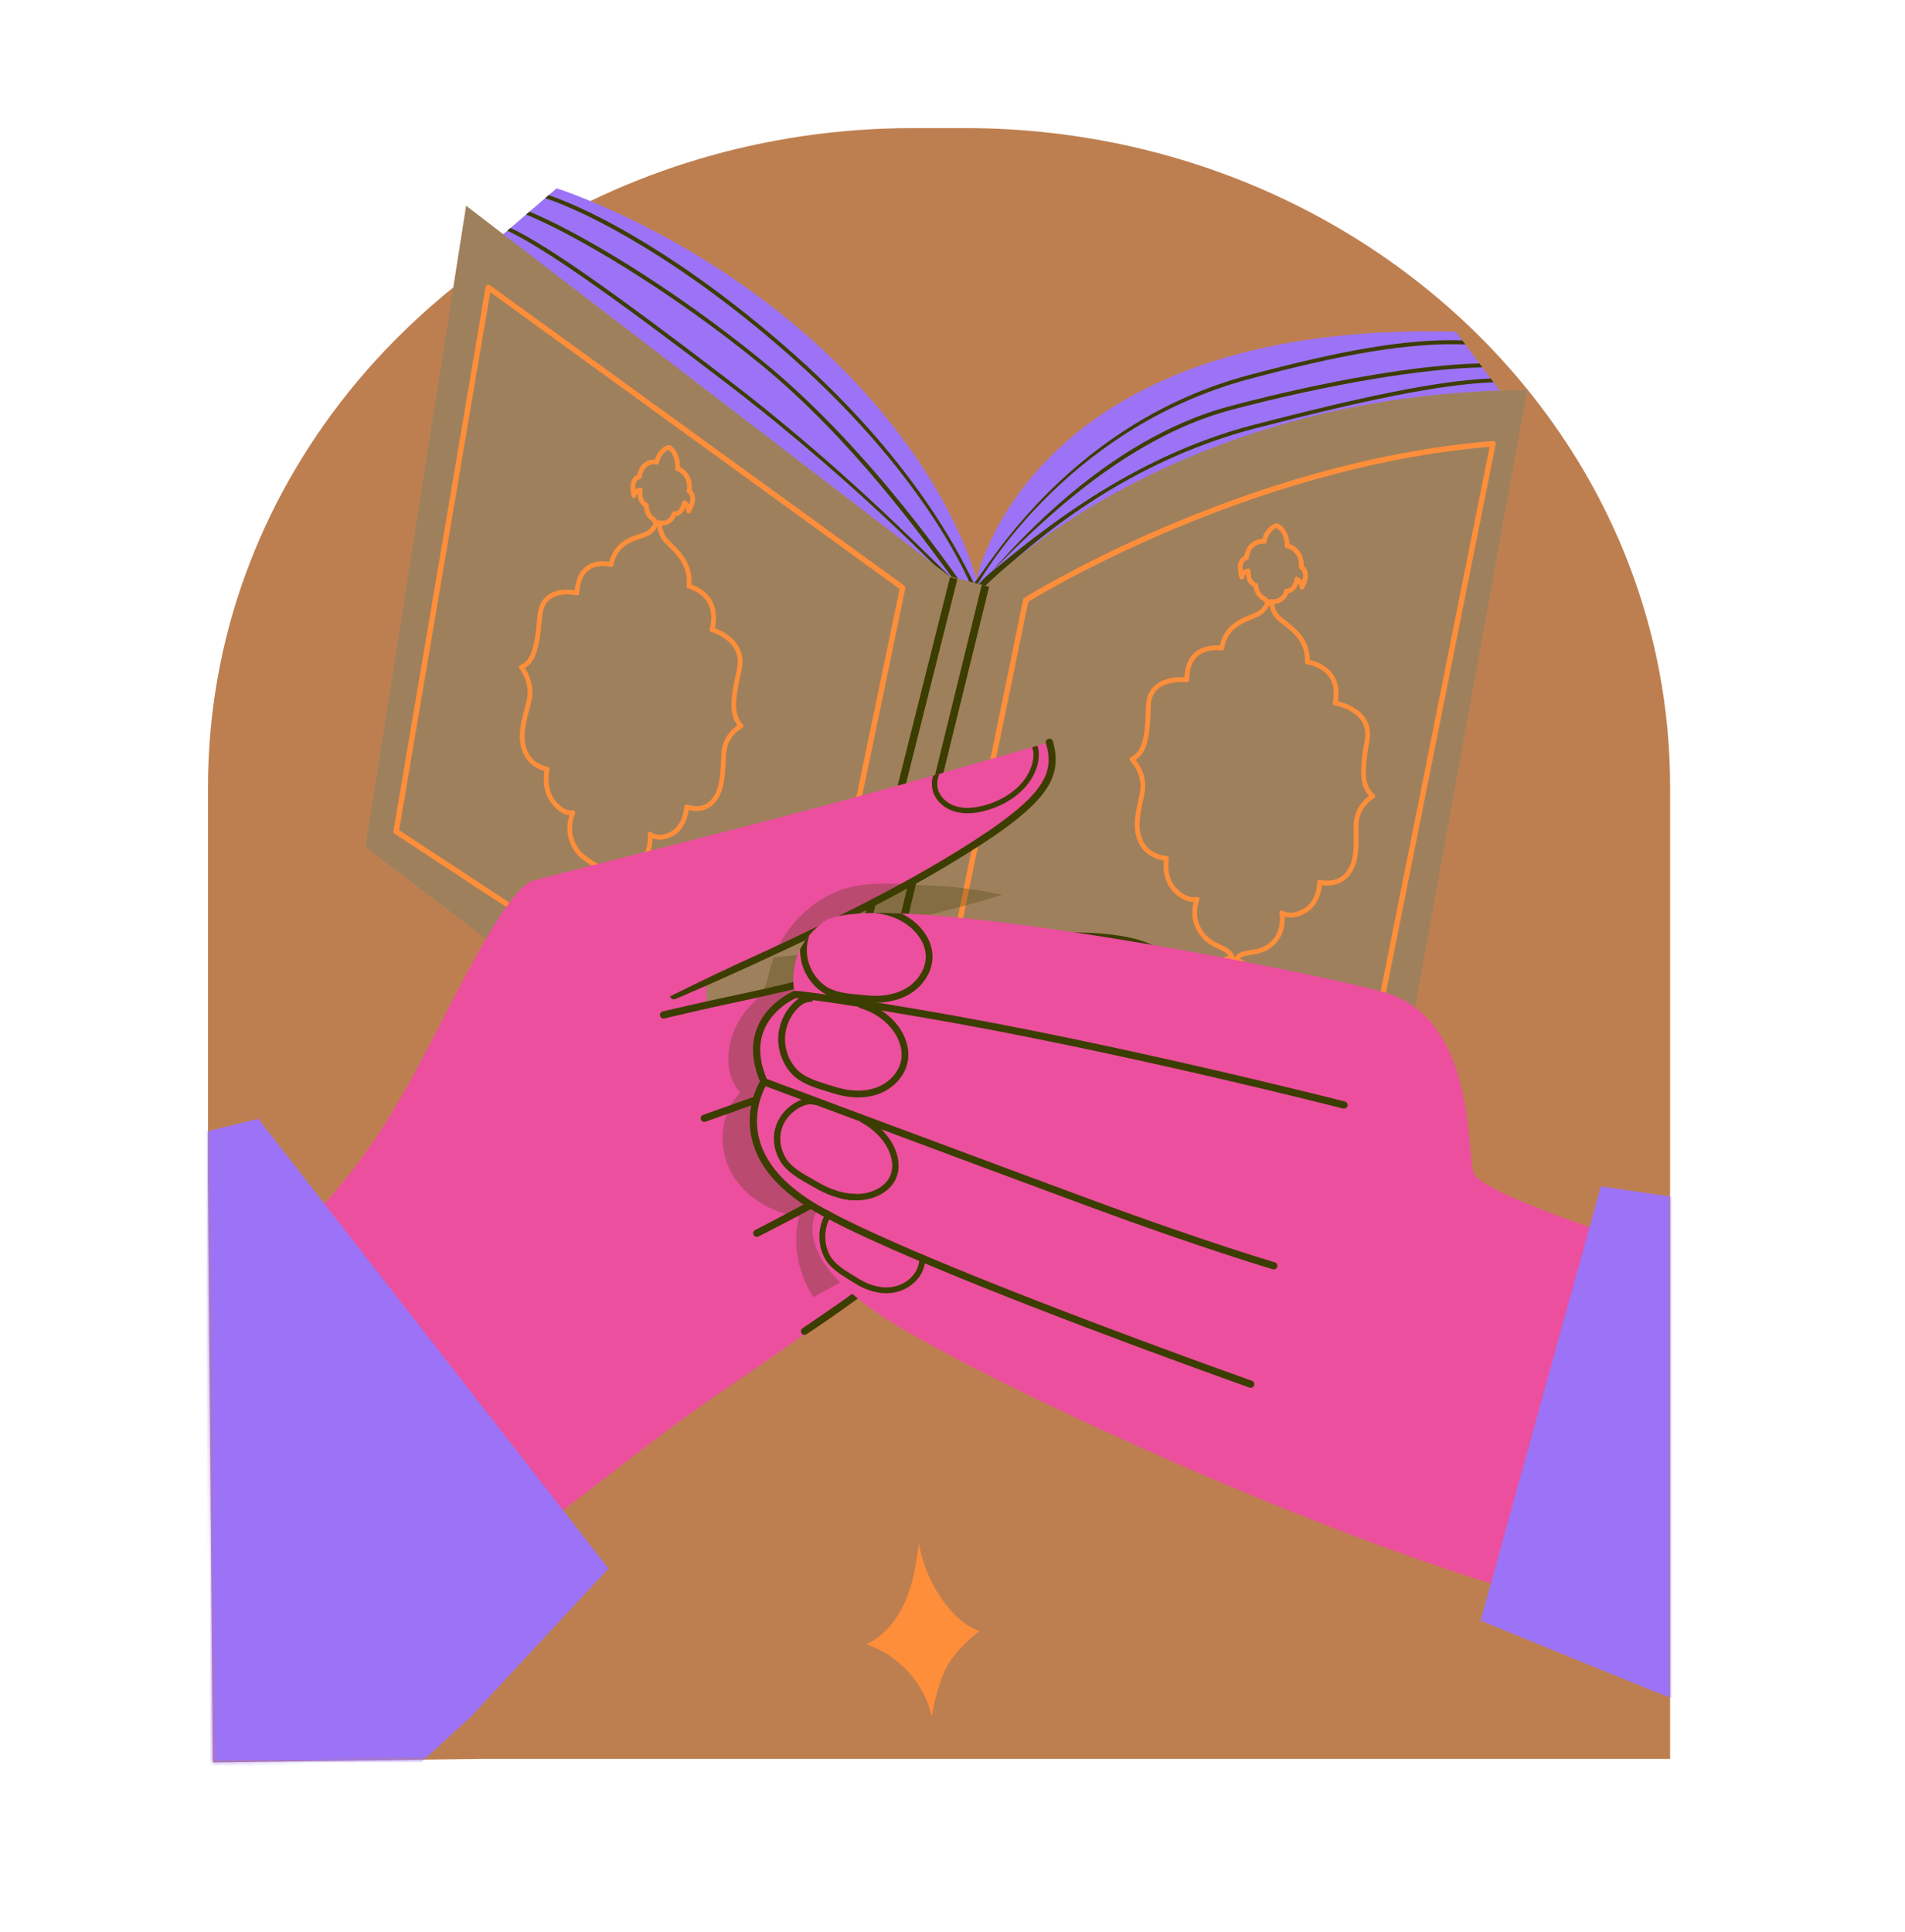 <svg xmlns="http://www.w3.org/2000/svg" xmlns:xlink="http://www.w3.org/1999/xlink" viewBox="0 0 568 576" width="568" height="576" preserveAspectRatio="xMidYMid meet" style="width: 100%; height: 100%; transform: translate3d(0px, 0px, 0px); content-visibility: visible;"><defs><clipPath id="__lottie_element_2526"><rect width="568" height="576" x="0" y="0"></rect></clipPath><g id="__lottie_element_2540"><g transform="matrix(1,0,0,1,279.996,281.269)" opacity="1" style="display: block;"><g opacity="1" transform="matrix(1,0,0,1,0,0)"><path fill="rgb(190,127,80)" fill-opacity="1" d=" M217.966,-46.74 C217.966,-46.74 217.966,91.774 217.966,91.774 C217.966,91.774 217.966,238.322 217.966,238.322 C217.966,238.322 217.966,243.085 217.966,243.085 C217.966,243.085 -137.385,243.085 -137.385,243.085 C-137.385,243.085 -216.514,244.116 -216.514,244.116 C-216.514,244.116 -217.966,69.791 -217.966,69.791 C-217.966,69.791 -217.966,-46.74 -217.966,-46.74 C-217.966,-90.779 -202.448,-131.417 -176.231,-164.177 C-171.625,-169.924 -166.695,-175.434 -161.422,-180.686 C-161.293,-180.837 -161.164,-180.966 -160.97,-181.117 C-158.947,-183.162 -156.859,-185.163 -154.728,-187.079 C-152.64,-188.994 -150.531,-190.867 -148.357,-192.675 C-147.647,-193.299 -146.915,-193.902 -146.183,-194.483 C-145.86,-194.763 -145.515,-195.043 -145.171,-195.301 C-143.32,-196.808 -141.426,-198.293 -139.51,-199.692 C-139.144,-199.993 -138.778,-200.274 -138.412,-200.532 C-136.432,-202.017 -134.431,-203.459 -132.386,-204.837 C-131.977,-205.138 -131.568,-205.418 -131.159,-205.676 C-129.997,-206.472 -128.834,-207.248 -127.65,-208.001 C-93.62,-230.128 -52.293,-243.085 -7.695,-243.085 C-7.695,-243.085 7.717,-243.085 7.717,-243.085 C76.186,-243.085 137.035,-212.521 175.413,-165.189 C176.102,-164.328 176.79,-163.467 177.457,-162.606 C177.78,-162.218 178.082,-161.831 178.383,-161.422 C179.954,-159.377 181.504,-157.31 182.989,-155.201 C183.269,-154.814 183.549,-154.426 183.786,-154.039 C184.668,-152.855 185.486,-151.65 186.261,-150.423 C186.541,-150.057 186.777,-149.691 187.014,-149.325 C187.552,-148.529 188.069,-147.711 188.586,-146.893 C190.631,-143.686 192.59,-140.414 194.419,-137.099 C195.474,-135.226 196.485,-133.333 197.454,-131.417 C198.272,-129.846 199.046,-128.274 199.778,-126.703 C201.909,-122.312 203.847,-117.813 205.59,-113.25 C213.597,-92.479 217.966,-70.094 217.966,-46.74z"></path></g></g></g><g id="__lottie_element_2548"><g transform="matrix(1,0,0,1,279.996,281.269)" opacity="1" style="display: block;"><g opacity="1" transform="matrix(1,0,0,1,0,0)"><path fill="rgb(190,127,80)" fill-opacity="1" d=" M217.966,-46.74 C217.966,-46.74 217.966,91.774 217.966,91.774 C217.966,91.774 217.966,238.322 217.966,238.322 C217.966,238.322 217.966,243.085 217.966,243.085 C217.966,243.085 -137.385,243.085 -137.385,243.085 C-137.385,243.085 -216.514,244.116 -216.514,244.116 C-216.514,244.116 -217.966,69.791 -217.966,69.791 C-217.966,69.791 -217.966,-46.74 -217.966,-46.74 C-217.966,-90.779 -202.448,-131.417 -176.231,-164.177 C-171.625,-169.924 -166.695,-175.434 -161.422,-180.686 C-161.293,-180.837 -161.164,-180.966 -160.97,-181.117 C-158.947,-183.162 -156.859,-185.163 -154.728,-187.079 C-152.64,-188.994 -150.531,-190.867 -148.357,-192.675 C-147.647,-193.299 -146.915,-193.902 -146.183,-194.483 C-145.86,-194.763 -145.515,-195.043 -145.171,-195.301 C-143.32,-196.808 -141.426,-198.293 -139.51,-199.692 C-139.144,-199.993 -138.778,-200.274 -138.412,-200.532 C-136.432,-202.017 -134.431,-203.459 -132.386,-204.837 C-131.977,-205.138 -131.568,-205.418 -131.159,-205.676 C-129.997,-206.472 -128.834,-207.248 -127.65,-208.001 C-93.62,-230.128 -52.293,-243.085 -7.695,-243.085 C-7.695,-243.085 7.717,-243.085 7.717,-243.085 C76.186,-243.085 137.035,-212.521 175.413,-165.189 C176.102,-164.328 176.79,-163.467 177.457,-162.606 C177.78,-162.218 178.082,-161.831 178.383,-161.422 C179.954,-159.377 181.504,-157.31 182.989,-155.201 C183.269,-154.814 183.549,-154.426 183.786,-154.039 C184.668,-152.855 185.486,-151.65 186.261,-150.423 C186.541,-150.057 186.777,-149.691 187.014,-149.325 C187.552,-148.529 188.069,-147.711 188.586,-146.893 C190.631,-143.686 192.59,-140.414 194.419,-137.099 C195.474,-135.226 196.485,-133.333 197.454,-131.417 C198.272,-129.846 199.046,-128.274 199.778,-126.703 C201.909,-122.312 203.847,-117.813 205.59,-113.25 C213.597,-92.479 217.966,-70.094 217.966,-46.74z"></path></g></g></g><mask id="__lottie_element_2548_1" mask-type="alpha"><use xlink:href="#__lottie_element_2548"></use></mask><mask id="__lottie_element_2540_1" mask-type="alpha"><use xlink:href="#__lottie_element_2540"></use></mask></defs><g clip-path="url(#__lottie_element_2526)"><g transform="matrix(1,0,0,1,279.996,281.269)" opacity="1" style="display: block;"><g opacity="1" transform="matrix(1,0,0,1,0,0)"><path fill="rgb(190,127,80)" fill-opacity="1" d=" M217.966,-46.74 C217.966,-46.74 217.966,91.774 217.966,91.774 C217.966,91.774 217.966,238.322 217.966,238.322 C217.966,238.322 217.966,243.085 217.966,243.085 C217.966,243.085 -137.385,243.085 -137.385,243.085 C-137.385,243.085 -216.514,244.116 -216.514,244.116 C-216.514,244.116 -217.966,69.791 -217.966,69.791 C-217.966,69.791 -217.966,-46.74 -217.966,-46.74 C-217.966,-90.779 -202.448,-131.417 -176.231,-164.177 C-171.625,-169.924 -166.695,-175.434 -161.422,-180.686 C-161.293,-180.837 -161.164,-180.966 -160.97,-181.117 C-158.947,-183.162 -156.859,-185.163 -154.728,-187.079 C-152.64,-188.994 -150.531,-190.867 -148.357,-192.675 C-147.647,-193.299 -146.915,-193.902 -146.183,-194.483 C-145.86,-194.763 -145.515,-195.043 -145.171,-195.301 C-143.32,-196.808 -141.426,-198.293 -139.51,-199.692 C-139.144,-199.993 -138.778,-200.274 -138.412,-200.532 C-136.432,-202.017 -134.431,-203.459 -132.386,-204.837 C-131.977,-205.138 -131.568,-205.418 -131.159,-205.676 C-129.997,-206.472 -128.834,-207.248 -127.65,-208.001 C-93.62,-230.128 -52.293,-243.085 -7.695,-243.085 C-7.695,-243.085 7.717,-243.085 7.717,-243.085 C76.186,-243.085 137.035,-212.521 175.413,-165.189 C176.102,-164.328 176.79,-163.467 177.457,-162.606 C177.78,-162.218 178.082,-161.831 178.383,-161.422 C179.954,-159.377 181.504,-157.31 182.989,-155.201 C183.269,-154.814 183.549,-154.426 183.786,-154.039 C184.668,-152.855 185.486,-151.65 186.261,-150.423 C186.541,-150.057 186.777,-149.691 187.014,-149.325 C187.552,-148.529 188.069,-147.711 188.586,-146.893 C190.631,-143.686 192.59,-140.414 194.419,-137.099 C195.474,-135.226 196.485,-133.333 197.454,-131.417 C198.272,-129.846 199.046,-128.274 199.778,-126.703 C201.909,-122.312 203.847,-117.813 205.59,-113.25 C213.597,-92.479 217.966,-70.094 217.966,-46.74z"></path></g></g><g transform="matrix(0.993,0,0,0.993,275.207,485.84)" opacity="1" style="display: block;"><g opacity="1" transform="matrix(1,0,0,1,0,0)"><path fill="rgb(255,142,58)" fill-opacity="1" d=" M16.98,0.425 C8.259,-2.561 0.463,-15.008 -1.251,-26.008 C-1.94,-20.081 -2.899,-14.106 -5.276,-8.633 C-7.653,-3.159 -11.599,1.828 -16.98,4.406 C-7.368,7.542 0.496,16.119 2.603,26.008 C3.413,21.539 4.613,16.804 6.373,12.618 C8.133,8.431 13.256,3.025 16.98,0.425z"></path></g></g><g transform="matrix(0.007,0,0,0.007,245.034,97.79)" opacity="1" style="display: block;"><g opacity="1" transform="matrix(1,0,0,1,0,0)"><path fill="rgb(255,142,58)" fill-opacity="1" d=" M20.331,0.508 C9.889,-3.068 0.554,-17.97 -1.498,-31.141 C-2.323,-24.044 -3.472,-16.891 -6.318,-10.337 C-9.164,-3.783 -13.888,2.188 -20.331,5.275 C-8.822,9.03 0.593,19.301 3.116,31.141 C4.086,25.791 5.523,20.122 7.631,15.109 C9.739,10.096 15.872,3.621 20.331,0.508z"></path></g></g><g transform="matrix(0.006,0,0,0.006,455.141,334.276)" opacity="1" style="display: none;"><g opacity="1" transform="matrix(1,0,0,1,0,0)"><path fill="rgb(255,142,58)" fill-opacity="1" d=" M20.331,0.509 C9.889,-3.067 0.554,-17.97 -1.498,-31.141 C-2.324,-24.044 -3.472,-16.89 -6.318,-10.337 C-9.164,-3.783 -13.888,2.188 -20.331,5.275 C-8.822,9.03 0.593,19.301 3.116,31.141 C4.086,25.791 5.523,20.122 7.631,15.109 C9.739,10.096 15.872,3.622 20.331,0.509z"></path></g></g><g transform="matrix(0.943,0,0,0.943,107.82,334.276)" opacity="1" style="display: none;"><g opacity="1" transform="matrix(1,0,0,1,0,0)"><path fill="rgb(255,142,58)" fill-opacity="1" d=" M20.331,0.509 C9.889,-3.067 0.554,-17.97 -1.498,-31.141 C-2.324,-24.044 -3.472,-16.89 -6.318,-10.337 C-9.164,-3.783 -13.888,2.188 -20.331,5.275 C-8.822,9.03 0.593,19.301 3.116,31.141 C4.086,25.791 5.523,20.122 7.631,15.109 C9.739,10.096 15.872,3.622 20.331,0.509z"></path></g></g><g transform="matrix(0,0,0,0,107.82,334.276)" opacity="1" style="display: block;"><g opacity="1" transform="matrix(1,0,0,1,0,0)"><path fill="rgb(255,142,58)" fill-opacity="1" d=" M20.331,0.509 C9.889,-3.067 0.554,-17.97 -1.498,-31.141 C-2.324,-24.044 -3.472,-16.89 -6.318,-10.337 C-9.164,-3.783 -13.888,2.188 -20.331,5.275 C-8.822,9.03 0.593,19.301 3.116,31.141 C4.086,25.791 5.523,20.122 7.631,15.109 C9.739,10.096 15.872,3.622 20.331,0.509z"></path></g></g><g transform="matrix(0.718,0,0,0.718,364.104,133.694)" opacity="1" style="display: block;"><g opacity="1" transform="matrix(1,0,0,1,0,0)"><path fill="rgb(255,142,58)" fill-opacity="1" d=" M20.331,0.508 C9.889,-3.068 0.554,-17.97 -1.498,-31.141 C-2.324,-24.044 -3.472,-16.891 -6.318,-10.337 C-9.164,-3.783 -13.888,2.188 -20.331,5.275 C-8.822,9.03 0.593,19.301 3.116,31.141 C4.086,25.791 5.523,20.122 7.631,15.109 C9.739,10.096 15.872,3.621 20.331,0.508z"></path></g></g><g transform="matrix(1,0,0,1,-260.752,-270.782)" opacity="1" style="display: block;"><g opacity="1" transform="matrix(1,0,0,1,0,0)"><g opacity="1" transform="matrix(1,0,0,1,562.9,404.301)"><path fill="rgb(156,115,247)" fill-opacity="1" d=" M148.773,-12.032 C148.773,-12.032 -20.839,75.881 -20.839,75.881 C-20.839,75.881 -157.059,-59.439 -157.059,-59.439 C-157.059,-59.439 -150.879,-64.748 -150.879,-64.748 C-150.879,-64.748 -149.922,-65.565 -149.922,-65.565 C-149.922,-65.565 -145.278,-69.558 -145.278,-69.558 C-145.278,-69.558 -144.281,-70.42 -144.281,-70.42 C-144.281,-70.42 -139.576,-74.459 -139.576,-74.459 C-139.576,-74.459 -138.56,-75.343 -138.56,-75.343 C-138.56,-75.343 -136.187,-77.385 -136.187,-77.385 C-136.187,-77.385 -93.98,-64.098 -56.325,-28.771 C-18.647,6.578 -10.993,39.398 -10.993,39.398 C-10.993,39.398 4.23,-38.101 131.943,-34.63 C131.943,-34.63 133.863,-32.043 133.863,-32.043 C133.863,-32.043 134.755,-30.841 134.755,-30.841 C134.755,-30.841 138.981,-25.169 138.981,-25.169 C138.981,-25.169 139.854,-24.012 139.854,-24.012 C139.854,-24.012 142.336,-20.677 142.336,-20.677 C142.336,-20.677 143.15,-19.565 143.15,-19.565 C143.15,-19.565 148.773,-12.032 148.773,-12.032z"></path></g><g opacity="1" transform="matrix(1,0,0,1,0,0)"><g opacity="1" transform="matrix(1,0,0,1,564.647,388.691)"><g opacity="1" transform="matrix(1,0,0,1,0,0)"><path fill="rgb(60,61,0)" fill-opacity="1" d=" M133.008,-15.231 C115.655,-15.889 95.166,-12 68.781,-4.977 C12.399,10.043 -12.785,57.004 -13.125,57.458 C-13.125,57.458 -13.715,58.23 -13.715,58.23 C-13.715,58.23 -14.124,57.345 -14.124,57.345 C-14.283,57.027 -26.273,25.566 -67.601,-11.187 C-99.876,-39.888 -127.907,-54.334 -141.323,-58.849 C-141.323,-58.849 -140.307,-59.734 -140.307,-59.734 C-126.352,-54.992 -98.798,-40.433 -66.963,-12.117 C-29.186,21.485 -16.211,50.81 -13.488,56.006 C-8.655,50.107 15.774,7.939 68.568,-6.111 C94.568,-13.031 114.783,-17.024 132.116,-16.434 C132.116,-16.434 133.008,-15.231 133.008,-15.231z"></path></g></g><g opacity="1" transform="matrix(1,0,0,1,564.386,392.73)"><g opacity="1" transform="matrix(1,0,0,1,0,0)"><path fill="rgb(60,61,0)" fill-opacity="1" d=" M138.368,-12.441 C120.608,-12.055 92.924,-7.54 63.556,0.219 C30.789,8.886 4.812,35.726 -8.279,48.746 C-12.409,52.853 -12.773,55.78 -13.658,56.642 C-13.726,56.687 -13.772,56.733 -13.817,56.778 C-13.908,56.846 -13.953,56.891 -13.976,56.914 C-13.976,56.914 -14.407,57.345 -14.407,57.345 C-14.407,57.345 -14.747,56.891 -14.747,56.891 C-14.747,56.891 -14.793,56.846 -14.861,56.778 C-15.111,56.438 -16.653,54.464 -18.985,51.31 C-27.897,39.149 -49.473,8.954 -77.188,-13.615 C-104.997,-36.258 -133.228,-52.474 -146.764,-57.987 C-146.764,-57.987 -145.767,-58.849 -145.767,-58.849 C-131.752,-53.086 -104.048,-36.93 -76.59,-14.568 C-43.179,12.635 -18.128,50.72 -14.294,55.575 C-9.439,50.901 20.687,10.315 63.342,-0.938 C92.328,-8.584 119.561,-13.19 137.495,-13.598 C137.495,-13.598 138.368,-12.441 138.368,-12.441z"></path></g></g><g opacity="1" transform="matrix(1,0,0,1,563.127,395.101)"><g opacity="1" transform="matrix(1,0,0,1,0,0)"><path fill="rgb(60,61,0)" fill-opacity="1" d=" M142.923,-10.365 C126.966,-9.775 103.245,-4.754 71.678,3.452 C22.353,16.271 -8.27,50.936 -12.399,54.271 C-12.467,54.316 -12.513,54.362 -12.558,54.407 C-12.649,54.475 -12.694,54.52 -12.717,54.543 C-12.717,54.543 -13.102,54.861 -13.102,54.861 C-13.102,54.861 -13.488,54.52 -13.488,54.52 C-13.488,54.52 -13.534,54.475 -13.602,54.407 C-15.712,52.524 -43.831,21.992 -86.135,-10.359 C-119.247,-35.679 -140.181,-50.443 -151.106,-55.548 C-151.106,-55.548 -150.149,-56.365 -150.149,-56.365 C-138.846,-51.033 -118.178,-36.282 -85.557,-11.334 C-51.966,14.349 -27.864,39.012 -17.726,48.939 C-15.454,51.162 -13.76,52.683 -13.057,53.318 C-11.968,52.456 -11.378,49.92 -7.02,46.375 C6.746,35.167 33.986,12.047 71.465,2.317 C102.584,-5.76 125.997,-10.841 142.109,-11.476 C142.109,-11.476 142.923,-10.365 142.923,-10.365z"></path></g></g></g></g><g opacity="1" transform="matrix(1,0,0,1,0,0)"><g opacity="1" transform="matrix(1,0,0,1,544.946,481.056)"><path fill="rgb(187,148,118)" fill-opacity="1" d=" M-145.213,-148.93 C-145.213,-148.93 -1.189,-38.522 -1.189,-38.522 C-1.189,-38.522 9.627,-35.626 9.627,-35.626 C9.627,-35.626 65.252,-93.43 171.189,-94.009 C171.189,-94.009 136.042,99.47 136.042,99.47 C136.042,99.47 -37.074,147.426 -37.074,147.426 C-37.074,147.426 -175.243,42.232 -175.243,42.232 C-175.243,42.232 -145.213,-148.93 -145.213,-148.93z"></path></g><g opacity="0.22" transform="matrix(1,0,0,1,544.946,481.056)"><path fill="rgb(60,61,0)" fill-opacity="1" d=" M-145.213,-148.93 C-145.213,-148.93 -1.189,-38.522 -1.189,-38.522 C-1.189,-38.522 9.627,-35.626 9.627,-35.626 C9.627,-35.626 65.252,-93.43 171.189,-94.009 C171.189,-94.009 136.042,99.47 136.042,99.47 C136.042,99.47 -37.074,147.426 -37.074,147.426 C-37.074,147.426 -175.243,42.232 -175.243,42.232 C-175.243,42.232 -145.213,-148.93 -145.213,-148.93z"></path></g></g><g opacity="1" transform="matrix(1,0,0,1,0,0)"><g opacity="1" transform="matrix(1,0,0,1,650.803,503.28)"><path stroke-linecap="round" stroke-linejoin="round" fill-opacity="0" stroke="rgb(255,142,58)" stroke-opacity="1" stroke-width="1.417" d=" M19.255,4.854 C15.871,1.841 15.949,-2.614 17.581,-11.828 C19.218,-21.083 8.034,-22.913 8.034,-22.913 C10.26,-33.912 -0.243,-35.139 -0.243,-35.139 C0.015,-41.919 -4.806,-45.124 -8.005,-47.579 C-10.176,-49.236 -10.764,-51.325 -10.912,-52.509 C-10.452,-53.198 -9.917,-53.151 -9.458,-53.24 C-8.023,-53.52 -6.809,-54.747 -6.46,-56.297 C-5.668,-56.211 -4.639,-56.835 -4.197,-57.524 C-3.756,-58.213 -3.535,-59.03 -3.351,-59.848 C-2.486,-59.267 -1.825,-58.535 -1.843,-57.459 C-1.383,-58.428 -0.831,-59.633 -0.776,-60.709 C-0.721,-61.807 -1.181,-63.013 -2.101,-63.465 C-1.898,-64.864 -2.22,-66.365 -3.001,-67.533 C-3.774,-68.695 -4.989,-69.513 -6.276,-69.75 C-6.221,-70.417 -6.294,-71.214 -6.534,-72.01 C-6.938,-73.56 -7.895,-75.109 -9.33,-75.798 C-9.33,-75.798 -9.33,-75.819 -9.33,-75.819 C-9.348,-75.819 -9.348,-75.819 -9.366,-75.819 C-9.366,-75.819 -9.385,-75.841 -9.403,-75.841 C-9.403,-75.841 -9.403,-75.82 -9.403,-75.798 C-11.169,-75.454 -12.898,-73.021 -13.1,-71.084 C-14.388,-71.235 -15.716,-70.787 -16.705,-69.9 C-17.662,-69.039 -18.25,-67.726 -18.379,-66.392 C-18.397,-66.327 -18.397,-66.285 -18.397,-66.22 C-19.391,-66.048 -20.073,-64.993 -20.218,-63.938 C-20.366,-62.862 -20.071,-61.527 -19.814,-60.451 C-19.611,-61.527 -18.839,-62.044 -17.901,-62.345 C-17.846,-61.484 -17.809,-60.623 -17.514,-59.827 C-17.22,-59.009 -16.355,-58.127 -15.583,-57.976 C-15.528,-56.383 -14.608,-54.812 -13.266,-54.123 C-12.879,-53.929 -12.346,-53.434 -12.052,-52.81 C-12.474,-51.691 -13.47,-49.996 -15.767,-49.065 C-19.373,-47.601 -24.688,-45.922 -25.773,-39.271 C-25.773,-39.271 -36.203,-41.144 -36.185,-29.822 C-36.185,-29.822 -47.436,-31.329 -47.662,-21.879 C-47.828,-14.819 -48.323,-10.621 -50.182,-8.125 C-50.807,-7.286 -51.581,-6.64 -52.573,-6.167 C-52.573,-6.167 -51.507,-5.133 -50.605,-3.368 C-49.648,-1.582 -48.868,0.956 -49.483,3.885 C-50.697,9.718 -52.034,14.493 -49.685,18.866 C-47.331,23.257 -42.236,23.386 -42.236,23.386 C-42.236,23.386 -43.424,28.953 -39.79,32.771 C-36.148,36.602 -33.112,35.569 -33.112,35.569 C-33.112,35.569 -35.474,40.942 -31.733,45.836 C-28.349,50.27 -23.713,49.539 -22.61,53.09 C-23.032,53.176 -23.473,53.165 -23.897,53.219 C-25.35,53.391 -26.638,54.553 -27.08,56.06 C-27.852,55.931 -28.919,56.491 -29.397,57.158 C-29.875,57.804 -30.132,58.621 -30.372,59.418 C-31.218,58.794 -31.806,58.019 -31.751,56.943 C-32.248,57.869 -32.885,59.029 -33.002,60.128 C-33.112,61.204 -32.727,62.431 -31.825,62.948 C-31.862,63.077 -31.88,63.228 -31.88,63.357 C-32.027,64.627 -31.768,65.981 -31.126,67.059 C-30.409,68.264 -29.25,69.147 -27.98,69.47 C-28.256,71.407 -26.16,75.023 -24.376,75.841 C-24.376,75.841 -24.376,75.777 -24.376,75.777 C-22.591,75.346 -19.612,73.021 -19.52,71.041 C-18.214,71.106 -16.918,70.579 -15.988,69.642 C-15.233,68.889 -14.756,67.856 -14.59,66.758 C-14.535,66.457 -14.498,66.155 -14.498,65.854 C-13.523,65.617 -12.898,64.519 -12.806,63.443 C-12.714,62.367 -13.063,61.054 -13.394,59.999 C-13.541,61.075 -14.278,61.635 -15.197,62.022 C-15.271,61.161 -15.362,60.279 -15.712,59.504 C-16.062,58.729 -16.981,57.89 -17.754,57.782 C-17.864,56.189 -18.876,54.683 -20.255,54.08 C-20.66,53.908 -21.101,53.778 -21.506,53.563 C-19.722,50.442 -15.365,52.527 -11.205,49.215 C-6.607,45.556 -7.858,39.637 -7.858,39.637 C-7.858,39.637 -5.099,41.552 -0.813,38.905 C3.472,36.258 3.399,30.489 3.399,30.489 C3.399,30.489 8.392,31.873 11.53,28.315 C14.675,24.742 14.312,19.727 14.27,13.7 C14.233,7.673 19.255,4.854 19.255,4.854z"></path></g><g opacity="1" transform="matrix(1,0,0,1,657.477,449.97)"><path stroke-linecap="round" stroke-linejoin="round" fill-opacity="0" stroke="rgb(255,142,58)" stroke-opacity="1" stroke-width="1.417" d=" M-17.634,0.107 C-17.625,-0.037 -17.623,-0.113 -17.63,-0.107 C-17.63,-0.107 -17.635,-0.03 -17.634,0.107z"></path></g></g><g opacity="1" transform="matrix(1,0,0,1,0,0)"><g opacity="1" transform="matrix(1,0,0,1,433.45,483.962)"><path stroke-linecap="round" stroke-linejoin="round" fill-opacity="0" stroke="rgb(255,142,58)" stroke-opacity="1" stroke-width="1.417" d=" M47.715,-13.54 C49.788,-22.623 39.594,-25.464 39.594,-25.464 C42.329,-36.205 32.73,-38.4 32.73,-38.4 C33.392,-45.137 29.143,-48.772 26.342,-51.509 C24.439,-53.36 24.032,-55.512 23.964,-56.696 C24.44,-57.342 24.933,-57.23 25.357,-57.277 C26.682,-57.428 27.888,-58.547 28.313,-60.054 C29.027,-59.903 30.012,-60.42 30.453,-61.066 C30.912,-61.712 31.167,-62.53 31.388,-63.326 C32.152,-62.659 32.713,-61.883 32.628,-60.807 C33.12,-61.711 33.698,-62.874 33.8,-63.95 C33.936,-65.026 33.58,-66.275 32.764,-66.813 C33.036,-68.191 32.845,-69.727 32.187,-70.967 C31.541,-72.172 30.471,-73.097 29.298,-73.442 C29.587,-75.379 28.806,-78.522 26.852,-79.77 C26.852,-79.77 26.852,-79.792 26.852,-79.792 C26.852,-79.792 26.852,-79.792 26.835,-79.792 C26.835,-79.792 26.818,-79.813 26.801,-79.813 C26.801,-79.813 26.801,-79.791 26.801,-79.77 C25.153,-79.598 23.403,-77.317 23.097,-75.401 C21.925,-75.659 20.668,-75.357 19.7,-74.561 C18.732,-73.765 18.103,-72.431 17.933,-71.053 C16.999,-70.967 16.33,-69.974 16.115,-68.922 C15.895,-67.867 16.098,-66.511 16.268,-65.435 C16.506,-66.468 17.27,-66.92 18.154,-67.135 C18.137,-66.274 18.12,-65.413 18.34,-64.574 C18.561,-63.756 19.309,-62.787 20.022,-62.572 C19.954,-60.958 20.719,-59.322 21.908,-58.526 C22.248,-58.289 22.707,-57.751 22.945,-57.105 C22.486,-56.029 21.47,-54.402 19.292,-53.683 C15.877,-52.564 10.883,-51.38 9.472,-44.858 C9.472,-44.858 -0.024,-47.677 -0.704,-36.377 C-0.704,-36.377 -10.952,-38.896 -11.747,-29.511 C-12.342,-22.473 -13.068,-18.354 -14.907,-16.037 C-15.535,-15.241 -16.3,-14.681 -17.235,-14.272 C-17.235,-14.272 -16.327,-13.148 -15.587,-11.323 C-14.822,-9.45 -14.265,-6.847 -15.009,-3.983 C-16.487,1.721 -18.016,6.348 -16.113,10.933 C-14.21,15.518 -9.539,16.099 -9.539,16.099 C-9.539,16.099 -10.968,21.553 -7.856,25.699 C-4.748,29.853 -1.877,29.1 -1.877,29.1 C-1.877,29.1 -4.399,34.238 -1.247,39.453 C1.233,43.564 4.8,43.866 6.227,46.255 C6.448,46.621 6.619,47.03 6.721,47.525 C6.33,47.59 5.922,47.504 5.514,47.525 C5.412,47.525 5.293,47.552 5.191,47.568 C3.968,47.74 2.864,48.708 2.422,50.086 C1.708,49.871 0.706,50.323 0.213,50.947 C-0.263,51.55 -0.551,52.368 -0.823,53.121 C-1.553,52.411 -2.063,51.593 -1.945,50.538 C-2.455,51.399 -3.114,52.519 -3.286,53.595 C-3.456,54.65 -3.184,55.919 -2.386,56.522 C-2.64,57.62 -2.607,58.825 -2.267,59.901 C-2.199,60.159 -2.11,60.416 -1.995,60.655 C-1.401,61.925 -0.398,62.915 0.757,63.367 C0.519,64.615 1.164,66.66 2.082,68.188 C2.558,69.027 3.135,69.695 3.679,70.039 C3.679,70.039 3.696,69.975 3.696,69.975 C3.917,69.932 4.155,69.867 4.427,69.781 C6.091,69.157 8.283,67.392 8.453,65.691 C9.643,65.885 10.876,65.467 11.8,64.615 C12.718,63.776 13.295,62.398 13.397,60.977 C14.297,60.826 14.952,59.817 15.113,58.739 C15.266,57.684 15.011,56.328 14.773,55.252 C14.569,56.307 13.855,56.802 12.989,57.103 C12.971,56.242 12.938,55.36 12.666,54.542 C12.395,53.746 11.614,52.82 10.9,52.626 C10.883,51.033 10.05,49.44 8.81,48.73 C8.453,48.493 8.045,48.364 7.705,48.106 C9.523,45.157 13.424,47.628 17.457,44.705 C18.494,43.952 19.257,43.047 19.802,42.101 C21.586,39.002 21.11,35.471 21.11,35.471 C21.11,35.471 23.545,37.637 27.651,35.385 C31.762,33.125 32.051,27.356 32.051,27.356 C32.051,27.356 36.561,29.196 39.662,25.936 C42.788,22.643 42.771,17.628 43.094,11.601 C43.416,5.596 48.224,3.249 48.224,3.249 C45.285,-0.066 45.648,-4.498 47.715,-13.54z"></path></g><g opacity="1" transform="matrix(1,0,0,1,444.201,431.355)"><path stroke-linecap="round" stroke-linejoin="round" fill-opacity="0" stroke="rgb(255,142,58)" stroke-opacity="1" stroke-width="1.417" d=" M13.22,-4.78 C13.238,-4.923 13.244,-4.998 13.237,-4.993 C13.237,-4.993 13.228,-4.917 13.22,-4.78z"></path></g></g><g opacity="1" transform="matrix(1,0,0,1,438.649,477.58)"><path stroke-linecap="round" stroke-linejoin="round" fill-opacity="0" stroke="rgb(255,142,58)" stroke-opacity="1" stroke-width="1.637" d=" M-32.299,-121.125 C-32.299,-121.125 91.236,-31.571 91.236,-31.571 C91.236,-31.571 59.809,119.621 59.809,119.621 C59.809,119.621 -59.784,41.073 -59.784,41.073 C-59.784,41.073 -32.299,-121.125 -32.299,-121.125z"></path></g><g opacity="1" transform="matrix(1,0,0,1,638.596,502.392)"><path stroke-linecap="round" stroke-linejoin="round" fill-opacity="0" stroke="rgb(255,142,58)" stroke-opacity="1" stroke-width="1.637" d=" M-102.339,94.809 C-102.339,94.809 -71.978,-52.714 -71.978,-52.714 C-71.978,-52.714 -7.111,-93.334 67.308,-99.32 C67.308,-99.32 33.316,70.602 33.316,70.602 C33.316,70.602 -102.339,94.809 -102.339,94.809z"></path></g><g opacity="1" transform="matrix(1,0,0,1,0,0)"><g opacity="1" transform="matrix(1,0,0,1,521.389,524.791)"><path stroke-linecap="butt" stroke-linejoin="miter" fill-opacity="0" stroke-miterlimit="10" stroke="rgb(60,61,0)" stroke-opacity="1" stroke-width="2.269" d=" M23.726,-81.678 C23.726,-81.678 -17.332,81.678 -17.332,81.678"></path></g><g opacity="1" transform="matrix(1,0,0,1,535.813,528.074)"><path stroke-linecap="butt" stroke-linejoin="miter" fill-opacity="0" stroke-miterlimit="10" stroke="rgb(60,61,0)" stroke-opacity="1" stroke-width="2.269" d=" M18.76,-82.644 C18.76,-82.644 -21.877,82.644 -21.877,82.644"></path></g></g></g><g mask="url(#__lottie_element_2540_1)" style="display: block;"><g transform="matrix(1,0,0,1,-260.752,-270.782)" opacity="1"><g opacity="1" transform="matrix(1,0,0,1,0,0)"><g opacity="1" transform="matrix(1,0,0,1,0,0)"><g opacity="1" transform="matrix(1,0,0,1,477.797,637.863)"><g opacity="1" transform="matrix(1,0,0,1,0,0)"><path fill="rgb(236,79,157)" fill-opacity="1" d=" M131.464,-75.787 C131.386,-74.597 131.074,-73.35 130.596,-71.985 C130.596,-71.985 130.597,-71.963 130.597,-71.963 C129.527,-69.01 127.596,-65.702 124.967,-62.096 C123.733,-60.406 122.352,-58.662 120.823,-56.867 C120.281,-56.209 119.697,-55.549 119.11,-54.91 C109.552,-44.072 98.784,-26.979 83.212,-14.397 C82.515,-13.816 81.815,-13.257 81.117,-12.697 C71.211,-4.747 60.81,3.189 50.724,10.654 C50.001,11.172 49.279,11.689 48.578,12.227 C44.596,15.141 40.695,17.986 36.895,20.716 C36.358,21.093 35.821,21.471 35.304,21.847 C34.685,22.293 34.066,22.741 33.465,23.144 C30.967,24.955 28.531,26.679 26.173,28.349 C24.975,29.197 23.818,30.021 22.66,30.825 C22.66,30.825 22.638,30.826 22.638,30.826 C13.069,37.57 4.81,43.197 -1.046,47.175 C-34.867,70.152 -61.814,96.32 -90.398,109.493 C-118.961,122.687 -127.944,118.479 -127.944,118.479 C-127.944,118.479 -138.935,105.29 -138.935,105.29 C-138.935,105.29 -135.272,6.369 -135.272,6.369 C-111.703,-13.885 -100.108,-35.522 -95.992,-42.625 C-85.535,-60.672 -67.301,-101.776 -58.109,-104.531 C-51.78,-106.424 16.602,-123.027 61.165,-135.855 C61.805,-136.031 62.422,-136.22 63.04,-136.396 C75.195,-139.895 85.088,-142.73 90.715,-144.331 C91.272,-144.49 91.786,-144.645 92.259,-144.782 C93.352,-145.095 94.217,-145.34 94.816,-145.508 C94.816,-145.508 94.812,-145.529 94.812,-145.529 C95.494,-145.714 95.845,-145.808 95.845,-145.808 C95.845,-145.808 106.49,-134.674 64.569,-109.294 C64.569,-109.294 64.548,-109.289 64.548,-109.289 C64.51,-109.26 64.452,-109.225 64.414,-109.196 C58.71,-105.744 51.297,-101.793 43.412,-97.818 C42.384,-97.3 41.355,-96.781 40.324,-96.284 C39.417,-95.812 38.528,-95.363 37.616,-94.915 C29.234,-90.8 20.679,-86.78 13.39,-83.394 C13.29,-83.351 13.168,-83.304 13.072,-83.241 C10.418,-82.036 7.924,-80.893 5.671,-79.875 C-1.615,-76.576 -6.418,-74.468 -6.418,-74.468 C-6.418,-74.468 -6.306,-66.941 -6.306,-66.941 C-6.306,-66.941 -2.327,-67.865 4.28,-69.35 C6.364,-69.821 8.724,-70.331 11.299,-70.875 C11.768,-70.968 12.257,-71.084 12.724,-71.198 C13.363,-71.324 14.024,-71.45 14.682,-71.597 C24.26,-73.579 35.562,-78.015 48.321,-80.125 C48.983,-80.23 49.667,-80.336 50.35,-80.442 C50.348,-80.463 50.348,-80.463 50.348,-80.463 C69.321,-83.532 86.992,-88.425 102.862,-88.298 C114.828,-88.205 124.299,-86.623 128.758,-82.735 C128.85,-82.654 128.941,-82.574 129.01,-82.492 C129.671,-81.907 130.206,-81.25 130.616,-80.52 C131.39,-79.144 131.658,-77.566 131.464,-75.787z"></path></g></g><g opacity="1" transform="matrix(1,0,0,1,527.855,544.575)"><g opacity="1" transform="matrix(1,0,0,1,0,0)"><path fill="rgb(60,61,0)" fill-opacity="1" d=" M15.835,-16.04 C15.117,-15.607 14.399,-15.175 13.66,-14.737 C-4.033,-4.241 -27.81,7.055 -44.702,14.745 C-49.09,16.745 -53,18.508 -56.246,19.93 C-62.052,22.464 -65.664,23.998 -65.785,24.044 C-65.844,24.078 -65.907,24.091 -65.991,24.108 C-66.472,24.208 -66.981,23.964 -67.19,23.483 C-67.411,22.94 -67.796,23.334 -67.223,23.192 C-66.99,23.134 -57.034,18.021 -44.007,12.091 C-27.648,4.643 -5.562,-5.933 11.372,-15.879 C11.764,-16.092 12.172,-16.33 12.561,-16.562 C43.842,-35.132 47.667,-42.277 44.758,-52.219 C44.758,-52.219 44.754,-52.24 44.754,-52.24 C44.595,-52.796 44.934,-53.368 45.487,-53.549 C46.069,-53.691 46.655,-53.376 46.816,-52.82 C50.327,-40.819 43.64,-32.733 15.835,-16.04z"></path></g></g><g opacity="1" transform="matrix(1,0,0,1,539.554,617.234)"><g opacity="1" transform="matrix(1,0,0,1,0,0)"><path fill="rgb(60,61,0)" fill-opacity="1" d=" M70.821,-54.213 C70.821,-54.213 70.822,-54.191 70.822,-54.191 C70.811,-54.019 70.779,-53.844 70.726,-53.647 C70.748,-53.627 70.748,-53.627 70.727,-53.625 C70.109,-49.601 67.718,-44.911 63.923,-39.679 C47.017,-16.37 5.658,21.499 -35.348,49.308 C-36.342,49.971 -37.336,50.635 -38.309,51.297 C-38.475,51.415 -38.665,51.47 -38.859,51.482 C-38.945,51.487 -39.03,51.493 -39.097,51.453 C-39.097,51.453 -39.118,51.454 -39.118,51.454 C-39.401,51.406 -39.648,51.249 -39.814,51.001 C-40.144,50.526 -40.01,49.852 -39.516,49.517 C-38.543,48.855 -37.57,48.214 -36.618,47.553 C17.594,10.775 49.708,-23.249 62.959,-42.055 C65.023,-44.982 66.541,-47.66 67.517,-50.047 C67.517,-50.047 67.516,-50.069 67.516,-50.069 C68.151,-51.681 68.56,-53.127 68.693,-54.472 C68.925,-56.339 68.652,-57.983 67.901,-59.359 C67.685,-59.734 67.446,-60.107 67.145,-60.455 C66.679,-61.031 66.088,-61.532 65.413,-62.01 C61.247,-64.968 53.257,-66.286 42.88,-66.484 C15.931,-67.005 -23.673,-55.264 -57.629,-48.044 C-65.991,-46.266 -73.813,-44.476 -80.696,-42.831 C-81.269,-42.688 -81.852,-43.062 -81.995,-43.636 C-82.137,-44.209 -81.785,-44.793 -81.19,-44.935 C-80.212,-45.166 -75.454,-46.295 -68.16,-47.923 C-64.948,-48.613 -61.226,-49.421 -57.119,-50.295 C-30.092,-55.942 10.277,-68.546 39.761,-68.514 C55.106,-68.497 66.586,-66.278 69.799,-60.401 C70.793,-58.587 71.091,-56.514 70.821,-54.213z"></path></g></g><g opacity="1" transform="matrix(1,0,0,1,543.114,588.727)"><g opacity="1" transform="matrix(1,0,0,1,0,0)"><path fill="rgb(60,61,0)" fill-opacity="1" d=" M-72.307,16.509 C-72.788,16.538 -73.245,16.239 -73.398,15.758 C-73.575,15.192 -73.26,14.588 -72.695,14.408 C-72.695,14.408 62.505,-33.722 62.505,-33.722 C63.071,-33.896 63.675,-33.587 63.855,-33.018 C64.032,-32.452 63.717,-31.849 63.151,-31.669 C63.151,-31.669 -72.048,16.461 -72.048,16.461 C-72.133,16.487 -72.221,16.503 -72.307,16.509z"></path></g></g><g opacity="1" transform="matrix(1,0,0,1,551.357,609.976)"><g opacity="1" transform="matrix(1,0,0,1,0,0)"><path fill="rgb(60,61,0)" fill-opacity="1" d=" M-64.899,29.527 C-65.327,29.553 -65.749,29.317 -65.94,28.903 C-66.19,28.364 -65.954,27.726 -65.415,27.476 C-64.294,26.958 43.509,-29.068 57.088,-47.452 C57.439,-47.93 58.111,-48.032 58.591,-47.678 C59.069,-47.323 59.17,-46.65 58.817,-46.172 C44.913,-27.349 -59.914,27.305 -64.513,29.429 C-64.638,29.487 -64.769,29.519 -64.899,29.527z"></path></g></g><g opacity="1" transform="matrix(1,0,0,1,570.272,527.023)"><g opacity="1" transform="matrix(1,0,0,1,0,0)"><path fill="rgb(60,61,0)" fill-opacity="1" d=" M-0.302,-27.81 C-2.579,-20.353 -9.852,-16.053 -15.909,-14.515 C-16.302,-14.412 -16.696,-14.308 -17.072,-14.23 C-20.024,-13.619 -22.586,-13.655 -24.862,-14.32 C-28.139,-15.279 -30.638,-17.666 -31.411,-20.54 C-31.79,-21.946 -31.737,-23.484 -31.312,-25.013 C-30.672,-25.189 -30.057,-25.383 -29.437,-25.555 C-30.077,-24.003 -30.242,-22.398 -29.863,-20.969 C-29.252,-18.651 -27.117,-16.633 -24.416,-15.853 C-22.118,-15.194 -19.465,-15.242 -16.297,-16.072 C-10.676,-17.498 -3.897,-21.446 -1.818,-28.282 C-1.339,-29.866 -1.164,-31.867 -1.762,-33.489 C-1.205,-33.648 -0.69,-33.799 -0.218,-33.94 C0.48,-31.945 0.265,-29.658 -0.302,-27.81z"></path></g></g></g></g><g opacity="1" transform="matrix(1,0,0,1,382.104,693.33)"><path fill="rgb(156,115,247)" fill-opacity="1" d=" M60.074,45.05 C60.074,45.05 19.221,89.025 19.221,89.025 C19.221,89.025 -65.347,166.759 -65.347,166.759 C-65.347,166.759 -151.074,-12.33 -151.074,-12.33 C-151.074,-12.33 -60.074,-85.15 -60.074,-85.15 C-60.074,-85.15 -44.34,-89.025 -44.34,-89.025 C-44.34,-89.025 -29.962,-70.557 -29.962,-70.557 C-29.962,-70.557 45.976,26.97 45.976,26.97 C45.976,26.97 45.998,26.97 45.998,26.97 C45.998,26.97 60.074,45.05 60.074,45.05z"></path></g></g></g><g mask="url(#__lottie_element_2548_1)" style="display: block;"><g transform="matrix(0.999,0.039,-0.039,0.999,-233.082,-302.87)" opacity="1"><g opacity="0.28" transform="matrix(1,0,0,1,520.775,556.56)"><path fill="rgb(60,61,0)" fill-opacity="1" d=" M30.575,-7.121 C10.988,-0.384 -14.755,5.923 -32.986,10.034 C-32.814,9.604 -32.62,9.195 -32.405,8.786 C-32.211,8.377 -31.996,7.968 -31.759,7.559 C-28.724,2.027 -24.161,-2.708 -18.651,-5.829 C-9.288,-11.124 0.699,-9.897 10.859,-9.94 C16.714,-9.961 22.676,-9.574 28.552,-8.713 C29.585,-8.541 30.619,-8.391 31.652,-8.197 C32.104,-8.111 32.556,-8.046 32.986,-7.96 C32.19,-7.68 31.393,-7.401 30.575,-7.121z"></path></g><g opacity="0.28" transform="matrix(1,0,0,1,541.6,616.255)"><path fill="rgb(60,61,0)" fill-opacity="1" d=" M68.275,-23.767 C49.979,-1.511 3.271,29.097 -39.369,54.388 C-39.434,54.28 -39.519,54.152 -39.584,54.044 C-39.907,53.549 -40.23,53.076 -40.531,52.559 C-44.491,45.973 -46.213,38.072 -44.491,30.625 C-52.907,29.807 -61.173,25.287 -65.435,17.969 C-69.697,10.629 -69.244,0.534 -63.519,-5.708 C-64.617,-6.87 -65.478,-8.162 -66.102,-9.561 C-66.403,-10.207 -66.662,-10.895 -66.834,-11.584 C-68.75,-18.171 -66.295,-26.242 -61.603,-31.645 C-60.441,-32.98 -59.171,-34.206 -58.288,-35.713 C-56.824,-38.145 -56.481,-41.029 -55.835,-43.784 C-55.792,-43.913 -55.77,-44.064 -55.727,-44.193 C-55.684,-44.43 -55.619,-44.646 -55.533,-44.861 C-55.404,-45.399 -55.253,-45.893 -55.081,-46.41 C-27.745,-50.413 16.444,-55.838 45.889,-54.03 C46.341,-53.75 46.772,-53.427 47.181,-53.104 C47.762,-52.695 48.321,-52.244 48.881,-51.813 C52.282,-49.122 55.403,-46.087 58.137,-42.751 C58.653,-42.148 59.127,-41.524 59.6,-40.9 C60.16,-40.19 60.676,-39.436 61.193,-38.683 C62.786,-36.337 64.164,-33.904 65.326,-31.386 C65.649,-30.74 65.95,-30.073 66.23,-29.406 C66.682,-28.351 67.091,-27.297 67.457,-26.199 C67.543,-26.005 67.629,-25.811 67.672,-25.596 C67.887,-24.993 68.103,-24.391 68.275,-23.767z"></path></g><g opacity="1" transform="matrix(1,0,0,1,0,0)"><g opacity="1" transform="matrix(1,0,0,1,615.343,653.165)"><path fill="rgb(236,79,157)" fill-opacity="1" d=" M130.192,-8.933 C130.192,-8.933 129.46,36.497 129.46,36.497 C129.46,36.497 133.472,80.286 133.472,80.286 C133.472,80.286 103.811,97.871 103.811,97.871 C43.909,83.579 -46.773,46.75 -85.237,26.41 C-94.514,21.502 -100.929,16.918 -105.298,12.807 C-105.298,12.807 -105.728,12.376 -105.728,12.376 C-106.137,11.988 -106.504,11.602 -106.891,11.236 C-116.189,1.571 -114.381,-5.402 -113.262,-7.813 C-112.961,-8.437 -112.724,-8.761 -112.724,-8.761 C-116.039,-10.289 -118.837,-11.947 -121.183,-13.69 C-121.872,-14.207 -122.539,-14.722 -123.142,-15.239 C-136.874,-26.905 -132.311,-41.284 -130.74,-45.137 C-130.74,-45.137 -130.74,-45.158 -130.74,-45.158 C-130.482,-45.782 -130.309,-46.127 -130.309,-46.127 C-130.503,-46.45 -130.676,-46.773 -130.826,-47.074 C-131.106,-47.569 -131.343,-48.042 -131.558,-48.537 C-131.881,-49.226 -132.16,-49.893 -132.397,-50.539 C-137.627,-65.197 -122.065,-72.494 -122.065,-72.494 C-122.065,-72.494 -122.194,-72.86 -122.345,-73.527 C-122.689,-75.098 -123.163,-78.327 -122.324,-82.137 C-122.303,-82.374 -122.237,-82.632 -122.173,-82.869 C-122.044,-83.342 -121.914,-83.837 -121.742,-84.332 C-121.548,-84.892 -121.355,-85.451 -121.097,-86.011 C-120.753,-86.786 -120.343,-87.561 -119.87,-88.336 C-119.612,-88.766 -119.332,-89.197 -119.009,-89.628 C-119.009,-89.628 -118.987,-89.628 -118.987,-89.628 C-118.837,-89.865 -118.665,-90.122 -118.471,-90.359 C-118.32,-90.574 -118.148,-90.769 -117.954,-90.984 C-116.985,-92.168 -115.781,-93.351 -114.36,-94.492 C-112.078,-96.3 -106.826,-97.312 -99.486,-97.678 C-97.011,-97.829 -94.278,-97.871 -91.372,-97.871 C-91.372,-97.871 -90.747,-97.871 -90.747,-97.871 C-89.262,-97.871 -87.713,-97.85 -86.12,-97.807 C-86.12,-97.807 -86.119,-97.807 -86.098,-97.807 C-85.172,-97.785 -84.247,-97.764 -83.278,-97.721 C-83.278,-97.721 -83.278,-97.721 -83.257,-97.721 C-40.639,-96.279 31.403,-85 52.691,-80.2 C81.813,-73.592 79.618,-32.394 82.373,-26.884 C84.482,-22.687 111.573,-13.582 130.192,-8.933z"></path></g><g opacity="1" transform="matrix(1,0,0,1,0,0)"><g opacity="1" transform="matrix(1,0,0,1,0,0)"><g opacity="1" transform="matrix(1,0,0,1,570.309,618.307)"><g opacity="1" transform="matrix(1,0,0,1,0,0)"><path fill="rgb(60,61,0)" fill-opacity="1" d=" M88.908,-10.856 C88.779,-10.275 88.197,-9.91 87.616,-10.017 C86.927,-10.168 18.846,-24.761 -39.42,-32.359 C-43.811,-32.94 -47.708,-33.414 -51.13,-33.866 C-53.691,-34.167 -56.016,-34.447 -58.082,-34.705 C-64.453,-35.458 -68.715,-35.911 -71.578,-36.169 C-73.623,-36.363 -74.936,-36.47 -75.754,-36.513 C-76.271,-36.556 -76.593,-36.556 -76.787,-36.556 C-77.928,-35.975 -83.697,-32.747 -85.892,-26.591 C-87.442,-22.286 -86.967,-17.421 -84.492,-12.148 C-78.724,-10.232 -18.069,9.743 13.809,20.139 C47.086,30.987 68.847,36.562 69.062,36.605 C69.643,36.756 69.988,37.337 69.837,37.918 C69.708,38.391 69.278,38.714 68.804,38.714 C68.696,38.714 68.61,38.714 68.524,38.693 C68.309,38.628 46.483,33.054 13.142,22.184 C-3.862,16.631 -29.089,8.365 -49.774,1.542 C-51.991,0.832 -54.144,0.121 -56.21,-0.568 C-61.118,-2.182 -65.659,-3.667 -69.619,-4.98 C-69.619,-4.98 -69.641,-4.98 -69.641,-4.98 C-71.126,-5.475 -72.546,-5.928 -73.859,-6.358 C-79.24,-8.144 -83.094,-9.414 -84.751,-9.952 C-85.268,-10.124 -85.569,-10.211 -85.612,-10.232 C-85.87,-10.34 -86.107,-10.534 -86.236,-10.792 C-86.322,-10.964 -86.408,-11.158 -86.473,-11.33 C-89.164,-17.12 -89.637,-22.5 -87.915,-27.322 C-85.138,-35.028 -77.777,-38.472 -77.476,-38.623 C-77.347,-38.688 -77.196,-38.709 -77.045,-38.709 C-76.937,-38.731 -75.259,-38.73 -67.553,-37.934 C-63.959,-37.547 -59.051,-37.008 -52.357,-36.169 C-48.569,-35.695 -44.178,-35.157 -39.141,-34.49 C19.211,-26.892 87.379,-12.277 88.068,-12.126 C88.649,-11.997 89.016,-11.437 88.908,-10.856z"></path></g></g><g opacity="1" transform="matrix(1,0,0,1,557.951,649.273)"><g opacity="1" transform="matrix(1,0,0,1,0,0)"><path fill="rgb(60,61,0)" fill-opacity="1" d=" M76.685,42.531 C76.534,43.005 76.126,43.306 75.652,43.306 C75.544,43.306 75.437,43.285 75.329,43.242 C74.576,43.005 18.053,25.441 -22.886,10.008 C-23.446,9.793 -23.984,9.599 -24.544,9.384 C-35.263,5.316 -44.841,1.42 -51.901,-1.959 C-52.439,-2.217 -52.978,-2.455 -53.473,-2.713 C-54.291,-3.122 -55.087,-3.51 -55.819,-3.897 C-66.818,-9.644 -73.555,-16.725 -75.858,-24.969 C-78.247,-33.493 -75.083,-40.445 -74.114,-42.296 C-73.963,-42.576 -73.856,-42.748 -73.835,-42.791 C-73.512,-43.286 -72.866,-43.458 -72.349,-43.157 C-71.832,-42.834 -71.682,-42.189 -71.983,-41.672 C-71.983,-41.672 -72.155,-41.392 -72.392,-40.918 C-73.382,-38.852 -75.815,-32.739 -73.792,-25.507 C-71.64,-17.866 -65.247,-11.258 -54.829,-5.812 C-54.076,-5.425 -53.278,-5.015 -52.439,-4.628 C-51.922,-4.348 -51.406,-4.112 -50.868,-3.854 C-44.023,-0.604 -34.854,3.142 -24.565,7.081 C-23.984,7.296 -23.382,7.511 -22.779,7.748 C18.074,23.181 75.2,40.96 75.975,41.197 C76.535,41.369 76.857,41.971 76.685,42.531z"></path></g></g></g><g opacity="1" transform="matrix(1,0,0,1,508.261,595.658)"><g opacity="1" transform="matrix(1,0,0,1,0,0)"><path fill="rgb(60,61,0)" fill-opacity="1" d=" M4.186,14.973 C1.623,14.973 -0.747,14.514 -2.612,13.995 C-3.208,13.829 -3.82,13.669 -4.443,13.505 C-8.155,12.53 -12.364,11.425 -15.123,8.627 C-17.865,5.846 -19.457,2.011 -19.494,-1.892 C-19.531,-5.795 -18.01,-9.659 -15.322,-12.49 C-13.739,-14.157 -12.044,-14.939 -10.428,-14.973 C-9.871,-14.967 -9.424,-14.508 -9.43,-13.951 C-9.437,-13.392 -9.79,-12.97 -10.451,-12.955 C-11.73,-12.896 -13.048,-11.959 -13.859,-11.101 C-16.19,-8.646 -17.509,-5.295 -17.476,-1.911 C-17.445,1.475 -16.063,4.799 -13.687,7.21 C-11.316,9.615 -7.562,10.601 -3.931,11.555 C-3.299,11.721 -2.675,11.885 -2.069,12.053 C1.014,12.913 5.6,13.596 9.921,11.971 C13.86,10.491 16.782,7.189 17.366,3.559 C18.094,-0.973 15.31,-5.192 12.462,-7.632 C10.181,-9.585 7.433,-10.989 4.512,-11.693 C3.97,-11.823 3.637,-12.368 3.767,-12.908 C3.897,-13.45 4.449,-13.799 4.983,-13.652 C8.213,-12.876 11.252,-11.324 13.773,-9.163 C17.937,-5.598 20.077,-0.601 19.356,3.878 C18.659,8.21 15.234,12.128 10.631,13.858 C8.468,14.672 6.264,14.973 4.186,14.973z"></path></g></g><g opacity="1" transform="matrix(1,0,0,1,514.031,568.75)"><g opacity="1" transform="matrix(1,0,0,1,0,0)"><path fill="rgb(60,61,0)" fill-opacity="1" d=" M19.764,-1.012 C19.979,3.379 17.417,7.921 13.263,10.547 C10.25,12.463 6.892,13.194 3.943,13.388 C3.943,13.388 3.922,13.388 3.922,13.388 C3.319,13.431 2.738,13.453 2.178,13.453 C1.532,13.453 0.908,13.431 0.327,13.388 C0.047,13.367 -0.233,13.346 -0.534,13.324 C-0.534,13.324 -0.598,13.324 -0.598,13.324 C-0.856,13.303 -1.115,13.302 -1.373,13.28 C-1.373,13.28 -1.567,13.28 -1.567,13.28 C-4.753,13.129 -8.282,12.936 -11.274,11.623 C-11.274,11.623 -11.274,11.623 -11.296,11.623 C-11.899,11.365 -12.48,11.064 -13.018,10.698 C-16.268,8.524 -18.614,5.101 -19.432,1.27 C-19.647,0.323 -19.754,-0.646 -19.776,-1.593 C-19.13,-3.014 -18.292,-4.477 -17.151,-5.941 C-17.84,-3.746 -17.947,-1.399 -17.473,0.861 C-16.741,4.154 -14.719,7.124 -11.899,8.997 C-9.079,10.87 -5.204,11.063 -1.459,11.257 C-0.813,11.3 -0.167,11.322 0.457,11.365 C3.664,11.58 8.291,11.321 12.187,8.846 C15.739,6.586 17.913,2.755 17.762,-0.904 C17.547,-5.489 13.952,-9.062 10.659,-10.87 C8.033,-12.312 5.062,-13.13 2.049,-13.216 C1.984,-13.216 1.899,-13.238 1.834,-13.259 C4.309,-13.41 7.043,-13.453 9.949,-13.453 C10.509,-13.216 11.09,-12.936 11.628,-12.635 C16.45,-9.987 19.549,-5.532 19.764,-1.012z"></path></g></g><g opacity="1" transform="matrix(1,0,0,1,507.381,626.326)"><g opacity="1" transform="matrix(1,0,0,1,0,0)"><path fill="rgb(60,61,0)" fill-opacity="1" d=" M17.911,8.46 C16.275,12.033 12.1,14.573 7.257,14.939 C6.784,14.982 6.31,15.004 5.858,15.004 C5.449,15.004 5.04,14.983 4.631,14.961 C3.619,14.896 2.629,14.767 1.682,14.53 C-1.159,13.97 -3.656,12.916 -5.529,11.926 C-6.067,11.646 -6.627,11.345 -7.208,11.065 C-10.587,9.343 -14.397,7.406 -16.463,4.371 C-18.529,1.315 -19.239,-2.367 -18.4,-5.746 C-17.561,-9.125 -15.215,-12.095 -11.965,-13.882 C-11.621,-14.076 -11.275,-14.248 -10.931,-14.377 C-9.446,-15.001 -8.069,-15.173 -6.777,-14.829 C-6.26,-14.7 -5.959,-14.184 -6.088,-13.667 C-6.174,-13.366 -6.411,-13.107 -6.691,-12.999 C-6.691,-12.999 -6.713,-12.999 -6.713,-12.999 C-6.885,-12.956 -7.079,-12.935 -7.251,-12.999 C-8.607,-13.343 -10.071,-12.763 -11.061,-12.225 C-13.838,-10.675 -15.86,-8.157 -16.549,-5.294 C-17.259,-2.431 -16.657,0.712 -14.892,3.316 C-13.105,5.942 -9.662,7.685 -6.347,9.364 C-5.766,9.665 -5.206,9.946 -4.646,10.247 C-2.149,11.538 1.51,13.002 5.47,13.067 C5.578,13.067 5.706,13.067 5.814,13.088 C6.244,13.088 6.676,13.088 7.106,13.045 C11.282,12.722 14.833,10.613 16.189,7.686 C17.868,4.048 16.103,-0.192 13.908,-2.926 C12.1,-5.165 9.732,-7.016 7.041,-8.329 C6.912,-8.394 6.804,-8.479 6.718,-8.587 C6.503,-8.867 6.438,-9.255 6.589,-9.599 C6.826,-10.072 7.385,-10.266 7.859,-10.029 C9.796,-9.082 11.604,-7.877 13.154,-6.478 C13.972,-5.746 14.704,-4.949 15.371,-4.131 C18.643,-0.063 19.633,4.779 17.911,8.46z"></path></g></g><g opacity="1" transform="matrix(1,0,0,1,0,0)"><g opacity="1" transform="matrix(1,0,0,1,511.834,640.34)"><path fill="rgb(60,61,0)" fill-opacity="1" d=" M0.178,0.947 C-0.834,0.882 -1.824,0.754 -2.771,0.517 C-2.663,0.431 -2.556,0.344 -2.448,0.28 C-1.221,-0.516 -0.059,-0.926 1.017,-0.947 C1.125,-0.947 1.254,-0.947 1.362,-0.926 C1.62,-0.926 1.879,-0.883 2.137,-0.818 C2.589,-0.689 2.868,-0.216 2.739,0.258 C2.61,0.71 2.137,0.99 1.685,0.861 C1.19,0.732 0.673,0.796 0.178,0.947z"></path></g><g opacity="1" transform="matrix(1,0,0,1,519.262,656.644)"><path fill="rgb(60,61,0)" fill-opacity="1" d=" M15.803,2.637 C15.695,3.52 15.479,4.381 15.135,5.177 C13.628,8.729 9.991,11.375 5.837,11.892 C5.277,11.957 4.717,12 4.136,12 C1.166,12 -1.998,11.053 -5.076,9.245 C-5.528,8.987 -6.001,8.728 -6.475,8.448 C-9.316,6.834 -12.545,5.025 -14.202,2.055 C-15.859,-0.894 -16.354,-4.488 -15.558,-7.824 C-15.364,-8.599 -15.106,-9.352 -14.783,-10.084 C-14.503,-10.751 -14.159,-11.397 -13.75,-12 C-13.233,-11.72 -12.717,-11.483 -12.179,-11.225 C-12.588,-10.644 -12.932,-9.998 -13.212,-9.331 C-13.492,-8.728 -13.707,-8.083 -13.858,-7.437 C-14.547,-4.51 -14.138,-1.366 -12.696,1.195 C-11.254,3.735 -8.391,5.371 -5.614,6.942 C-5.141,7.2 -4.667,7.48 -4.194,7.738 C-1.869,9.116 1.748,10.643 5.622,10.17 C9.174,9.718 12.272,7.501 13.521,4.509 C13.865,3.691 14.059,2.852 14.145,2.013 C14.231,1.238 14.21,0.463 14.124,-0.29 C14.705,-0.075 15.307,0.14 15.91,0.377 C15.953,1.152 15.932,1.905 15.803,2.637z"></path></g></g></g></g><g opacity="1" transform="matrix(1,0,0,1,731.412,703.511)"><path fill="rgb(156,115,247)" fill-opacity="1" d=" M26.55,-72.645 C26.55,-72.645 132.05,-55.011 132.05,-55.011 C132.05,-55.011 110.687,103.237 110.687,103.237 C110.687,103.237 26.55,75.034 26.55,75.034 C26.55,75.034 -26.55,55.77 -26.55,55.77 C-26.55,55.77 4.229,-75.034 4.229,-75.034 C4.229,-75.034 26.55,-72.645 26.55,-72.645z"></path></g></g></g></g></svg>